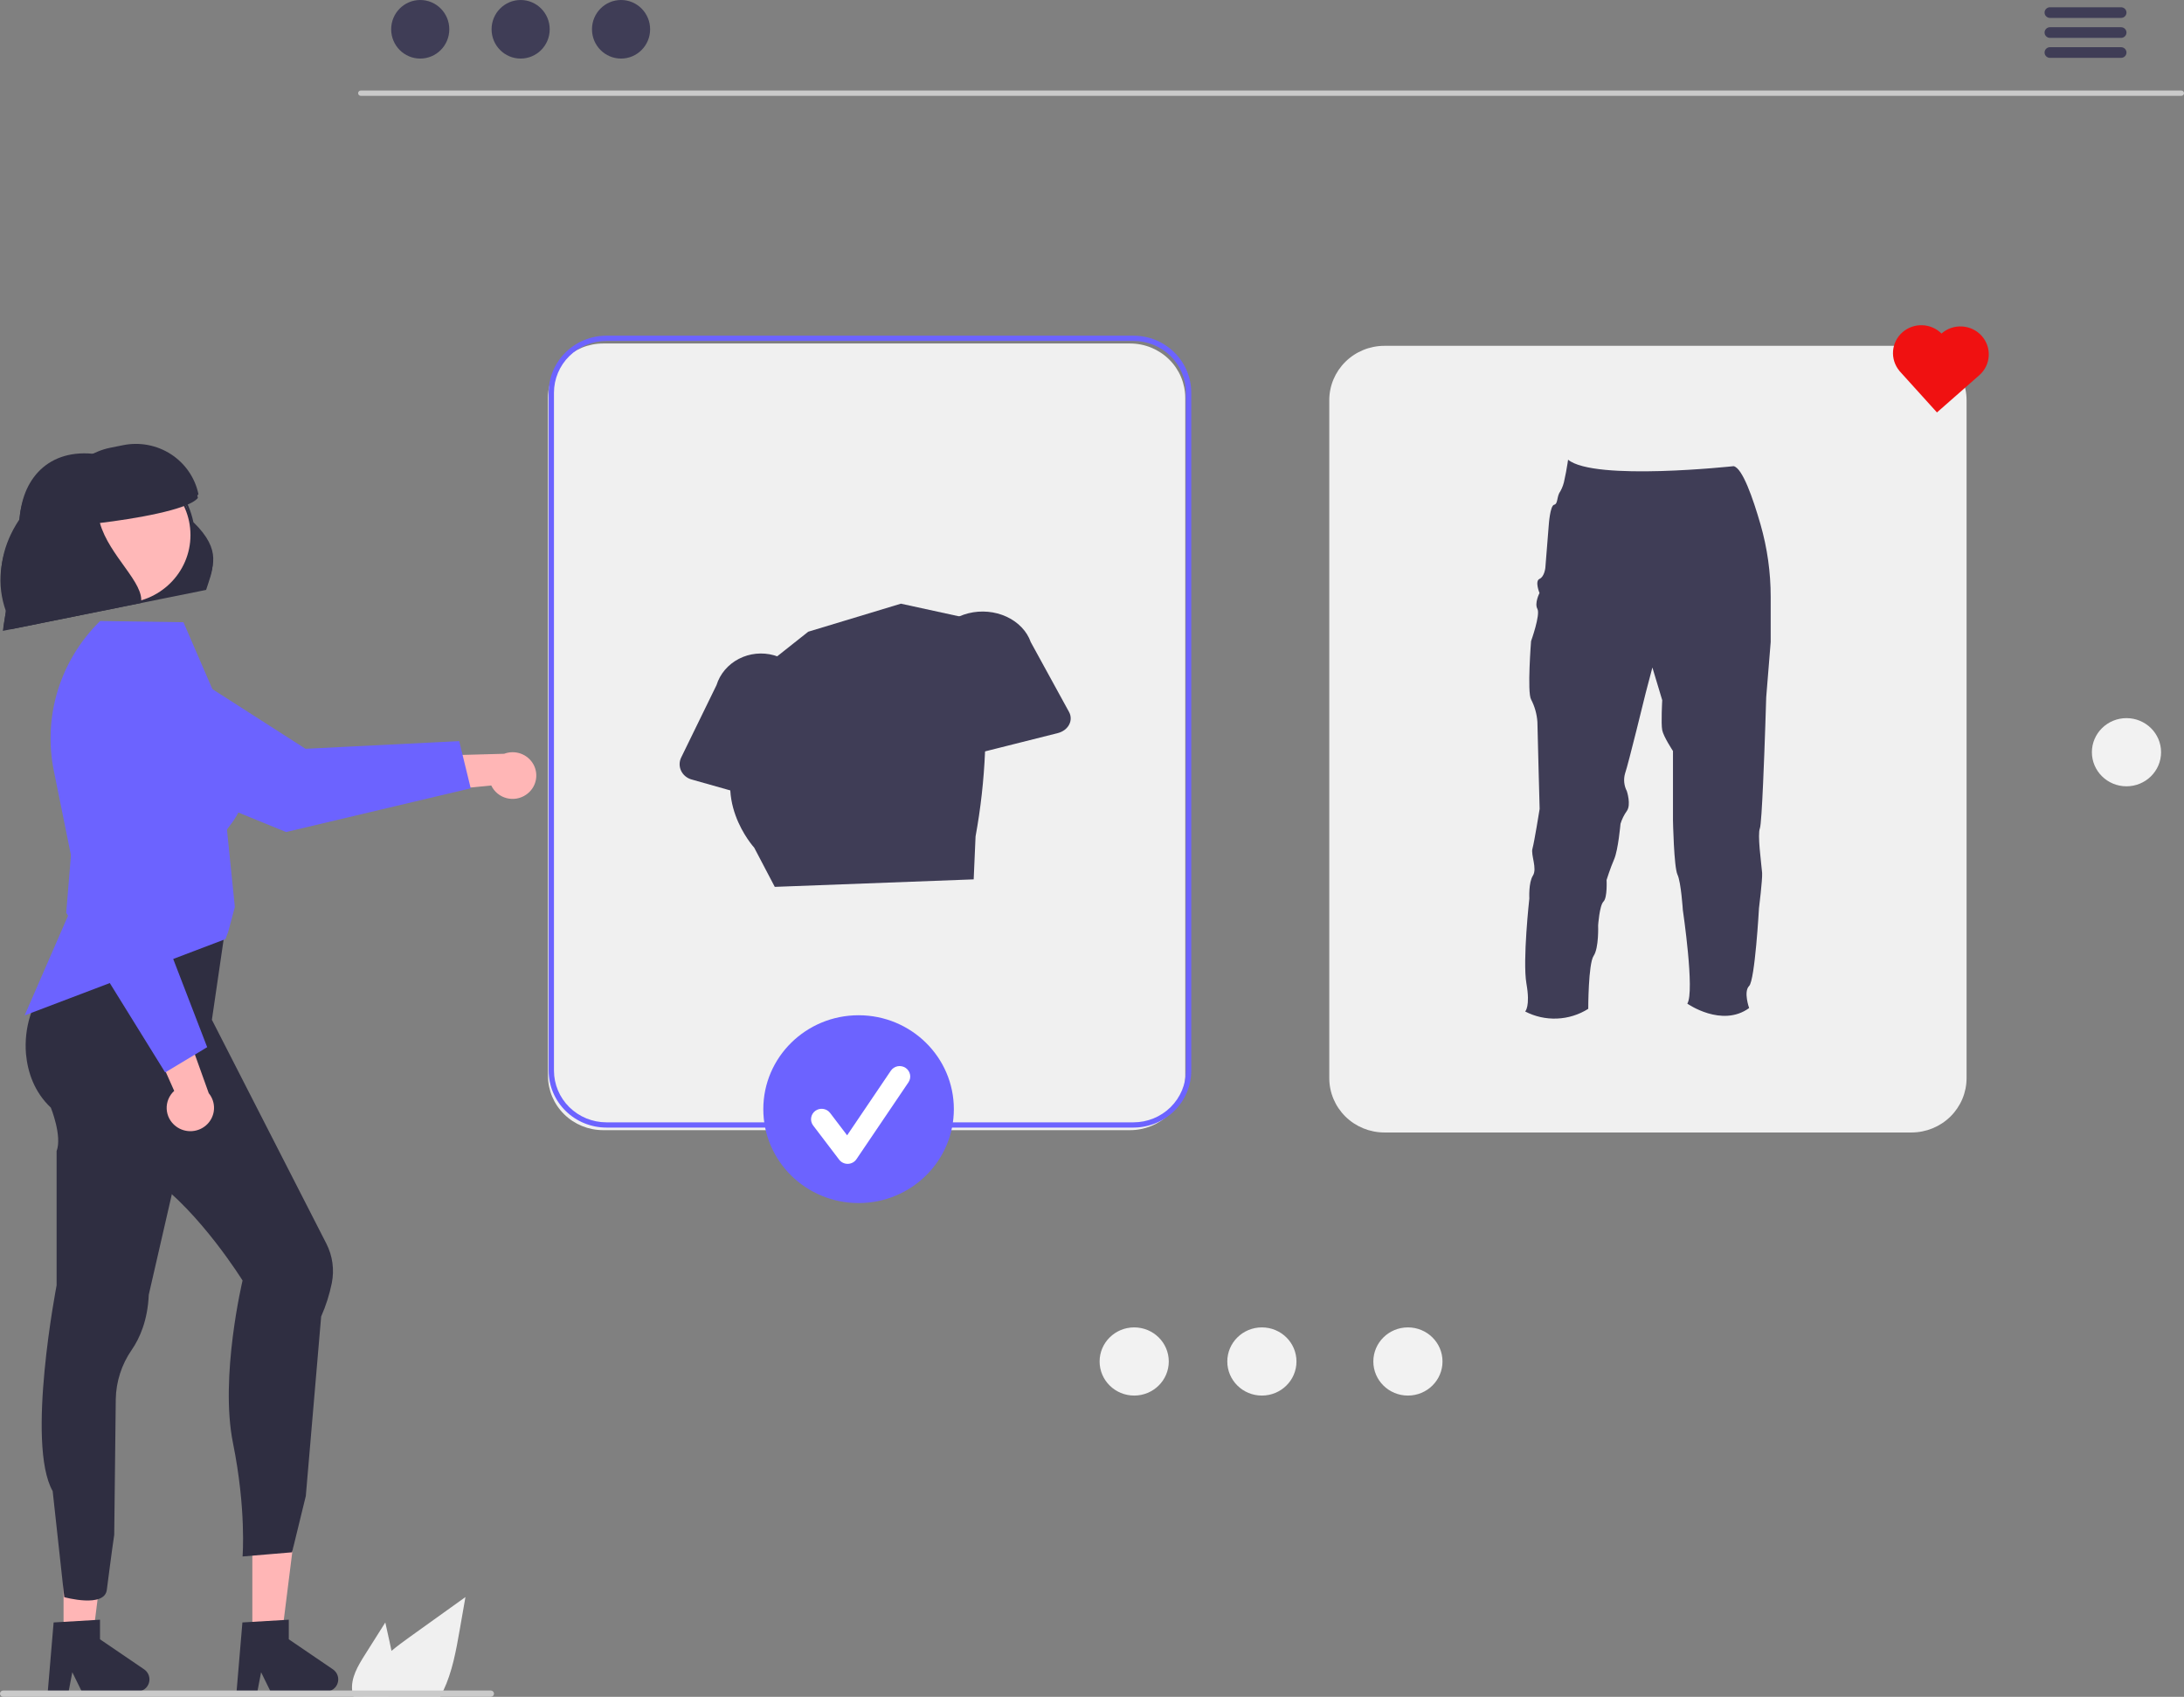 <svg width="833" height="647" viewBox="0 0 833 647" fill="none" xmlns="http://www.w3.org/2000/svg">
<rect x="0" y="0" width="833" height="647" fill="#808080" stroke="none"/>
<g id="ShoppingGirl4 1 1" clip-path="url(#clip0_2_2)">
<g id="Group">
<path id="Vector" d="M811.062 299.822C818.347 299.822 824.253 294.003 824.253 286.824C824.253 279.646 818.347 273.826 811.062 273.826C803.776 273.826 797.87 279.646 797.87 286.824C797.87 294.003 803.776 299.822 811.062 299.822Z" fill="#F2F2F2"/>
<path id="Vector_2" d="M200.662 303.023C199.588 303.765 198.362 304.266 197.07 304.49C195.779 304.715 194.453 304.658 193.186 304.323C191.919 303.988 190.742 303.383 189.738 302.551C188.734 301.719 187.927 300.681 187.374 299.509L155.651 302.673L163.333 288.208L192.28 287.42C194.34 286.636 196.621 286.624 198.69 287.385C200.758 288.147 202.472 289.63 203.505 291.553C204.538 293.476 204.819 295.706 204.295 297.82C203.771 299.934 202.479 301.785 200.662 303.023Z" fill="#FFB6B6"/>
<path id="Vector_3" d="M109.124 317.26L39.223 288.718C33.685 286.45 29.286 282.11 26.992 276.65C24.698 271.19 24.695 265.056 26.985 259.594C28.256 256.571 30.187 253.862 32.641 251.657C35.094 249.453 38.011 247.807 41.182 246.838C44.353 245.869 47.703 245.599 50.992 246.049C54.281 246.499 57.429 247.656 60.213 249.439L116.534 285.519L175.147 282.594L179.535 300.579L109.124 317.26Z" fill="#6C63FF"/>
<path id="Vector_4" d="M96.247 624.085H107.438L112.763 581.549L96.245 581.55L96.247 624.085Z" fill="#FFB6B6"/>
<path id="Vector_5" d="M92.457 618.645L110.148 617.604V625.073L126.968 636.519C127.799 637.085 128.425 637.897 128.754 638.837C129.083 639.778 129.099 640.797 128.798 641.747C128.498 642.697 127.897 643.527 127.084 644.116C126.271 644.706 125.287 645.024 124.278 645.024H103.215L99.585 637.636L98.167 645.024H90.226L92.457 618.645Z" fill="#2F2E41"/>
<path id="Vector_6" d="M24.242 624.085H35.433L40.757 581.549L24.24 581.55L24.242 624.085Z" fill="#FFB6B6"/>
<path id="Vector_7" d="M20.451 618.645L38.143 617.604V625.073L54.963 636.519C55.794 637.085 56.42 637.897 56.749 638.837C57.078 639.778 57.094 640.797 56.793 641.747C56.493 642.697 55.892 643.527 55.079 644.116C54.266 644.706 53.282 645.024 52.273 645.024H31.21L27.58 637.636L26.162 645.024H18.221L20.451 618.645Z" fill="#2F2E41"/>
<path id="Vector_8" d="M80.818 388.853L124.451 474.15C126.842 478.81 127.581 484.125 126.551 489.248C125.664 493.624 124.304 497.895 122.492 501.986L116.637 570.435L111.391 591.905L92.517 593.491C92.517 593.491 93.979 575.494 88.864 550.258C83.75 525.022 92.517 488.268 92.517 488.268C92.517 488.268 76.434 462.332 58.149 449.354C39.864 436.376 80.818 388.853 80.818 388.853Z" fill="#2F2E41"/>
<path id="Vector_9" d="M34.019 350.299C34.019 350.299 24.968 366.107 18.281 374.616C12.103 382.321 9.112 392.043 9.909 401.831C10.559 408.83 13.055 416.379 19.397 422.358C19.397 422.358 23.78 433.166 21.589 438.935V490.117C21.589 490.117 9.852 550.551 20.09 568.568L24.511 609.009C24.511 609.009 40.027 613.299 40.757 606.101C40.757 606.101 42.786 590.282 43.567 585.232L44.156 533.511C44.277 526.79 46.393 520.252 50.244 514.703C53.288 510.294 56.333 503.445 56.739 493.707L80.818 388.853L86.178 352.226L34.019 350.299Z" fill="#2F2E41"/>
<path id="Vector_10" d="M20.542 293.966L29.901 340.077L9.396 387.181L85.998 358.086L87.038 355.305L89.572 345.835L86.57 316.35C87.624 314.185 102.637 300.518 86.936 276.489L69.975 237.263L38.206 236.786L38.074 236.916C30.604 244.264 25.095 253.318 22.036 263.272C18.977 273.225 18.464 283.77 20.542 293.966Z" fill="#6C63FF"/>
<path id="Vector_11" d="M67.128 429.496C66.082 428.716 65.222 427.721 64.608 426.578C63.994 425.436 63.642 424.175 63.577 422.884C63.511 421.593 63.734 420.304 64.228 419.107C64.723 417.91 65.479 416.834 66.441 415.956L53.64 387.181L69.971 389.941L79.623 416.843C81.013 418.534 81.726 420.669 81.626 422.842C81.525 425.016 80.62 427.078 79.079 428.638C77.539 430.198 75.472 431.146 73.269 431.304C71.067 431.463 68.882 430.819 67.128 429.496Z" fill="#FFB6B6"/>
<path id="Vector_12" d="M25.261 348.033L31.355 273.72C31.845 267.83 34.685 262.372 39.254 258.543C43.823 254.715 49.746 252.828 55.725 253.298C59.035 253.561 62.245 254.54 65.128 256.163C68.01 257.787 70.495 260.016 72.406 262.692C74.316 265.368 75.605 268.426 76.181 271.648C76.757 274.871 76.606 278.178 75.739 281.337L58.193 345.231L79.022 399.295L62.999 408.934L25.261 348.033Z" fill="#6C63FF"/>
<path id="Vector_13" d="M1.287 239.156L78.831 223.534C80.967 216.516 85.057 210.072 73.764 199.112C72.014 190.679 67.011 183.244 59.809 178.372C52.607 173.501 43.768 171.574 35.152 172.996C17.354 171.435 7.355 183.899 7.406 200.63L1.287 239.156Z" fill="#2F2E41"/>
<path id="Vector_14" d="M46.505 228.601C61.062 228.601 72.864 216.973 72.864 202.629C72.864 188.285 61.062 176.657 46.505 176.657C31.947 176.657 20.146 188.285 20.146 202.629C20.146 216.973 31.947 228.601 46.505 228.601Z" fill="#FFB8B8"/>
<path id="Vector_15" d="M26.634 180.901C30.191 175.653 35.709 172.003 41.985 170.746L46.956 169.745C53.284 168.47 59.867 169.724 65.256 173.232C70.645 176.739 74.4 182.213 75.694 188.448C72.122 193.031 50.946 196.504 38.322 198.018C41.858 210.586 55.448 220.898 53.977 228.541L4.27 238.555L3.254 233.657C-5.467 212.993 6.698 191.84 26.634 180.901Z" fill="#2F2E41"/>
<path id="Vector_16" d="M1.072 240.554L78.616 224.932C80.751 217.914 84.842 211.469 73.549 200.51C71.799 192.076 66.796 184.642 59.594 179.77C52.392 174.899 43.553 172.971 34.937 174.393C17.138 172.833 7.139 185.297 7.191 202.028L1.072 240.554Z" fill="#2F2E41"/>
<path id="Vector_17" d="M46.29 229.999C60.847 229.999 72.648 218.371 72.648 204.027C72.648 189.683 60.847 178.055 46.29 178.055C31.732 178.055 19.931 189.683 19.931 204.027C19.931 218.371 31.732 229.999 46.29 229.999Z" fill="#FFB8B8"/>
<path id="Vector_18" d="M26.419 182.299C29.976 177.051 35.494 173.401 41.77 172.144L46.741 171.143C53.069 169.868 59.651 171.122 65.041 174.63C70.43 178.137 74.185 183.61 75.479 189.846C71.907 194.429 50.731 197.901 38.107 199.415C41.642 211.984 55.233 222.296 53.762 229.939L4.055 239.953L3.038 235.055C-5.683 214.391 6.482 193.238 26.419 182.299Z" fill="#2F2E41"/>
<path id="Vector_19" d="M831.992 36.547H137.597C137.328 36.541 137.071 36.431 136.883 36.242C136.695 36.052 136.589 35.797 136.589 35.532C136.589 35.266 136.695 35.011 136.883 34.822C137.071 34.632 137.328 34.522 137.597 34.516H831.992C832.261 34.522 832.518 34.632 832.706 34.822C832.894 35.011 833 35.266 833 35.532C833 35.797 832.894 36.052 832.706 36.242C832.518 36.431 832.261 36.541 831.992 36.547Z" fill="#CACACA"/>
<path id="Vector_20" d="M160.281 22.334C166.404 22.334 171.367 17.334 171.367 11.167C171.367 5 166.404 0 160.281 0C154.158 0 149.195 5 149.195 11.167C149.195 17.334 154.158 22.334 160.281 22.334Z" fill="#3F3D56"/>
<path id="Vector_21" d="M198.579 22.334C204.701 22.334 209.665 17.334 209.665 11.167C209.665 5 204.701 0 198.579 0C192.456 0 187.492 5 187.492 11.167C187.492 17.334 192.456 22.334 198.579 22.334Z" fill="#3F3D56"/>
<path id="Vector_22" d="M236.876 22.334C242.999 22.334 247.962 17.334 247.962 11.167C247.962 5 242.999 0 236.876 0C230.753 0 225.79 5 225.79 11.167C225.79 17.334 230.753 22.334 236.876 22.334Z" fill="#3F3D56"/>
<path id="Vector_23" d="M809.046 6.831H781.835C781.296 6.819 780.784 6.6 780.407 6.22C780.03 5.841 779.819 5.331 779.819 4.8C779.819 4.269 780.03 3.76 780.407 3.38C780.784 3.001 781.296 2.781 781.835 2.77H809.046C809.585 2.781 810.097 3.001 810.474 3.38C810.851 3.76 811.062 4.269 811.062 4.8C811.062 5.331 810.851 5.841 810.474 6.22C810.097 6.6 809.585 6.819 809.046 6.831Z" fill="#3F3D56"/>
<path id="Vector_24" d="M809.046 14.444H781.835C781.296 14.433 780.784 14.214 780.407 13.834C780.03 13.455 779.819 12.945 779.819 12.414C779.819 11.883 780.03 11.373 780.407 10.994C780.784 10.614 781.296 10.395 781.835 10.384H809.046C809.585 10.395 810.097 10.614 810.474 10.994C810.851 11.373 811.062 11.883 811.062 12.414C811.062 12.945 810.851 13.455 810.474 13.834C810.097 14.214 809.585 14.433 809.046 14.444Z" fill="#3F3D56"/>
<path id="Vector_25" d="M809.046 22.058H781.835C781.296 22.047 780.784 21.828 780.407 21.448C780.03 21.069 779.819 20.559 779.819 20.028C779.819 19.497 780.03 18.987 780.407 18.608C780.784 18.228 781.296 18.009 781.835 17.998H809.046C809.585 18.009 810.097 18.228 810.474 18.608C810.851 18.987 811.062 19.497 811.062 20.028C811.062 20.559 810.851 21.069 810.474 21.448C810.097 21.828 809.585 22.047 809.046 22.058Z" fill="#3F3D56"/>
<g id="secondSlide">
<path id="Vector_26" d="M729.06 431.82H528.01C522.44 431.814 517.099 429.631 513.16 425.75C509.222 421.868 507.006 416.606 507 411.117V152.57C507.006 147.081 509.222 141.819 513.161 137.938C517.099 134.057 522.44 131.874 528.01 131.867H729.06C734.63 131.874 739.971 134.057 743.909 137.938C747.848 141.819 750.064 147.081 750.07 152.57V411.117C750.064 416.606 747.848 421.868 743.91 425.75C739.971 429.631 734.63 431.814 729.06 431.82Z" fill="#F0F0F0"/>
<path id="Vector_27" d="M740.527 127.165L740.507 127.183C738.562 125.234 735.931 124.096 733.158 124.006C730.386 123.917 727.685 124.881 725.614 126.7C723.544 128.519 722.263 131.053 722.037 133.777C721.81 136.501 722.656 139.207 724.399 141.333L724.379 141.351L738.776 157.262L754.924 143.076C757.066 141.195 758.361 138.553 758.525 135.73C758.689 132.908 757.709 130.137 755.8 128.027C753.891 125.917 751.209 124.641 748.345 124.479C745.481 124.317 742.668 125.283 740.527 127.165Z" fill="#F01111"/>
<path id="Vector_28" d="M675.359 227.592V244.811L673.652 265.847C673.652 265.847 673.113 284.216 672.46 298.705C672.066 307.513 671.623 314.885 671.236 315.837C670.761 317.004 670.874 320.186 671.148 323.526C671.47 327.391 672.001 331.469 672.09 332.834C672.259 335.381 670.89 346.323 670.89 346.323C670.89 346.323 669.36 373.763 667.137 375.953C664.915 378.143 667.137 384.372 667.137 384.372C656.717 391.942 643.558 382.69 643.558 382.69C646.465 378.127 641.85 346.982 641.85 346.982C641.85 346.982 641.174 336.349 639.805 333.493C638.436 330.636 638.09 312.79 638.09 312.79V286.359C638.09 286.359 634.498 280.947 633.991 278.424C633.484 275.9 633.991 266.981 633.991 266.981L630.238 254.523L627.669 264.283C627.669 264.283 621.017 291.556 619.817 294.921C619.165 297.169 619.407 299.578 620.494 301.657C620.494 301.657 622.209 306.847 620.494 309.227C619.428 310.719 618.613 312.369 618.078 314.115C618.078 314.115 617.2 324.05 615.662 327.605C614.124 331.16 612.763 335.54 612.763 335.54C612.763 335.54 613.125 342.253 611.587 343.768C610.049 345.284 609.542 352.862 609.542 352.862C609.542 352.862 609.88 361.44 607.826 364.471C605.773 367.502 605.773 384.673 605.773 384.673C602.212 386.925 598.107 388.205 593.88 388.382C589.652 388.559 585.453 387.627 581.71 385.681C581.71 385.681 583.74 383.808 582.202 375.08C580.664 366.351 583.305 342.586 583.305 342.586C583.305 342.586 582.967 336.555 584.674 333.858C586.381 331.16 583.812 325.946 584.497 323.59C585.181 321.233 587.235 308.434 587.235 308.434C587.235 308.434 586.381 276.956 586.381 275.273C586.179 272.279 585.357 269.357 583.965 266.688C582.427 263.998 583.965 244.47 583.965 244.47C583.965 244.47 587.589 234.376 586.381 232.186C585.173 229.996 587.186 226.124 587.186 226.124C587.186 226.124 585.31 221.577 587.186 220.736C589.063 219.895 589.409 216.531 589.409 216.531L590.714 200.2C590.714 200.2 591.205 192.789 592.767 192.456C594.33 192.123 593.645 189.266 595.183 187.243C595.933 185.875 596.449 184.395 596.713 182.862C596.931 181.926 597.132 180.95 597.301 180.014C597.784 177.475 598.082 175.285 598.082 175.285C608.165 183.537 661.178 177.752 661.234 177.752C664.6 178.474 668.603 189.988 671.494 200.026C674.064 208.995 675.365 218.272 675.359 227.592Z" fill="#3F3D56"/>
</g>
<path id="Vector_29" d="M138.448 647H167.895C168.332 646.22 168.737 645.42 169.113 644.61C172.502 637.461 173.933 629.483 175.303 621.664L177.525 608.966C170.422 614.055 163.322 619.141 156.226 624.224C153.913 625.883 151.548 627.613 149.326 629.483C144.648 633.392 140.609 637.911 139.027 643.65C138.945 643.97 138.864 644.29 138.803 644.61C138.635 645.399 138.516 646.197 138.448 647Z" fill="#F0F0F0"/>
<path id="Vector_30" d="M134.318 644.61C134.317 644.661 134.32 644.711 134.328 644.76C134.427 645.524 134.611 646.275 134.876 647H148.098C148.514 646.232 148.867 645.433 149.153 644.61C149.555 643.512 149.844 642.376 150.016 641.221C150.455 637.298 150.222 633.33 149.326 629.483C149.072 628.233 148.798 626.973 148.524 625.733L146.962 618.654L139.138 631.042C136.52 635.192 133.801 639.761 134.318 644.61Z" fill="#F0F0F0"/>
<path id="Vector_31" d="M1.12206e-05 645.8C-0.001 645.957 0.03 646.113 0.09 646.258C0.151 646.403 0.239 646.535 0.352 646.646C0.464 646.758 0.597 646.846 0.744 646.907C0.891 646.968 1.048 646.999 1.207 647H187.205C187.527 647 187.835 646.874 188.062 646.65C188.29 646.426 188.418 646.122 188.418 645.805C188.418 645.488 188.29 645.184 188.062 644.96C187.835 644.736 187.527 644.61 187.205 644.61H1.207C0.887 644.611 0.581 644.737 0.354 644.96C0.128 645.183 0.001 645.485 1.12206e-05 645.8Z" fill="#CACACA"/>
<g id="FirstSlide">
<path id="Vector_32" d="M431.06 430.933H230.01C224.44 430.927 219.099 428.743 215.16 424.862C211.221 420.981 209.006 415.719 209 410.23V151.682C209.006 146.194 211.222 140.931 215.16 137.05C219.099 133.169 224.44 130.986 230.01 130.98H431.06C436.63 130.986 441.97 133.169 445.909 137.05C449.848 140.931 452.064 146.194 452.07 151.682V410.23C452.064 415.719 449.848 420.981 445.909 424.862C441.971 428.743 436.63 430.927 431.06 430.933Z" fill="#F0F0F0"/>
<path id="Vector_33" d="M432.336 429.952H231.287C225.448 429.945 219.849 427.656 215.72 423.588C211.591 419.519 209.269 414.003 209.262 408.249V149.702C209.269 143.948 211.591 138.432 215.72 134.363C219.849 130.295 225.448 128.006 231.287 128H432.336C438.176 128.006 443.774 130.295 447.903 134.363C452.033 138.432 454.355 143.948 454.362 149.702V408.249C454.355 414.003 452.033 419.519 447.904 423.588C443.774 427.657 438.176 429.945 432.336 429.952ZM231.287 129.999C225.986 130.005 220.903 132.083 217.155 135.777C213.406 139.47 211.297 144.478 211.291 149.702V408.249C211.297 413.473 213.406 418.481 217.154 422.174C220.903 425.868 225.986 427.946 231.287 427.952H432.336C437.638 427.946 442.721 425.868 446.469 422.175C450.218 418.481 452.327 413.473 452.333 408.249V149.702C452.327 144.478 450.218 139.47 446.469 135.776C442.72 132.083 437.638 130.005 432.336 129.999H231.287Z" fill="#6C63FF"/>
<path id="Vector_34" d="M259.777 293.897C259.401 293.103 259.208 292.24 259.213 291.369C259.219 290.497 259.421 289.637 259.807 288.846L273.284 261.242C274.613 256.966 277.668 253.367 281.779 251.234C285.889 249.1 290.719 248.607 295.211 249.861C299.703 251.115 303.489 254.015 305.74 257.925C307.991 261.835 308.524 266.435 307.22 270.718L302.716 300.959C302.587 301.822 302.265 302.648 301.771 303.382C301.277 304.116 300.623 304.739 299.853 305.21C299.083 305.681 298.215 305.989 297.31 306.111C296.404 306.234 295.481 306.17 294.604 305.922L263.772 297.219C262.895 296.972 262.083 296.547 261.394 295.974C260.705 295.4 260.153 294.692 259.777 293.897Z" fill="#3F3D56"/>
<path id="Vector_35" d="M403.439 279.536L370.037 287.934C369.087 288.173 368.087 288.235 367.106 288.116C366.125 287.998 365.185 287.701 364.351 287.247C363.517 286.792 362.808 286.19 362.273 285.483C361.737 284.775 361.388 283.977 361.249 283.144L356.369 253.965C354.957 249.832 355.534 245.393 357.973 241.621C360.411 237.848 364.513 235.05 369.38 233.84C374.246 232.629 379.479 233.106 383.932 235.164C388.384 237.223 391.694 240.695 393.134 244.821L407.734 271.457C408.152 272.22 408.371 273.05 408.377 273.891C408.382 274.732 408.174 275.565 407.767 276.331C407.359 277.098 406.761 277.781 406.014 278.334C405.268 278.887 404.389 279.297 403.439 279.536Z" fill="#3F3D56"/>
<path id="Vector_36" d="M286.673 257.982L308.272 240.875L343.617 230.184L373.072 236.599L374.803 254.322C376.909 275.881 375.995 297.663 372.09 318.922L371.373 335.306L295.509 338.167L287.654 323.199C287.654 323.199 269.982 303.955 283.727 282.572L286.673 257.982Z" fill="#3F3D56"/>
<path id="Vector_37" d="M327.471 458.73C347.54 458.73 363.809 442.7 363.809 422.925C363.809 403.15 347.54 387.12 327.471 387.12C307.402 387.12 291.133 403.15 291.133 422.925C291.133 442.7 307.402 458.73 327.471 458.73Z" fill="#6C63FF"/>
<path id="Vector_38" d="M323.297 443.78C322.67 443.78 322.051 443.636 321.49 443.359C320.928 443.083 320.44 442.681 320.064 442.186L310.15 429.162C309.831 428.744 309.598 428.267 309.466 427.76C309.334 427.253 309.304 426.726 309.379 426.207C309.454 425.689 309.631 425.19 309.902 424.74C310.172 424.289 310.53 423.896 310.956 423.582C311.381 423.267 311.864 423.039 312.379 422.909C312.894 422.78 313.429 422.751 313.955 422.826C314.481 422.9 314.987 423.076 315.444 423.343C315.901 423.61 316.3 423.964 316.618 424.383L323.104 432.903L339.762 408.283C340.055 407.846 340.433 407.47 340.875 407.178C341.316 406.885 341.811 406.681 342.333 406.577C342.854 406.474 343.391 406.473 343.913 406.574C344.435 406.675 344.931 406.877 345.374 407.168C345.817 407.459 346.197 407.832 346.492 408.268C346.788 408.704 346.993 409.193 347.097 409.707C347.2 410.221 347.2 410.75 347.095 411.264C346.991 411.778 346.785 412.266 346.488 412.701L326.661 442.006C326.302 442.536 325.82 442.974 325.254 443.282C324.688 443.591 324.056 443.761 323.41 443.779C323.372 443.779 323.335 443.78 323.297 443.78Z" fill="white"/>
</g>
<g id="tabFirst">
<path id="Vector_39" d="M432.593 532.137C439.878 532.137 445.784 526.318 445.784 519.139C445.784 511.961 439.878 506.141 432.593 506.141C425.307 506.141 419.401 511.961 419.401 519.139C419.401 526.318 425.307 532.137 432.593 532.137Z" fill="#F2F2F2"/>
</g>
<path id="Vector_40" d="M536.996 532.137C544.282 532.137 550.188 526.318 550.188 519.139C550.188 511.961 544.282 506.141 536.996 506.141C529.711 506.141 523.805 511.961 523.805 519.139C523.805 526.318 529.711 532.137 536.996 532.137Z" fill="#F2F2F2"/>
<g id="tabSecond">
<path id="Vector_41" d="M481.297 532.137C488.582 532.137 494.488 526.318 494.488 519.139C494.488 511.961 488.582 506.141 481.297 506.141C474.011 506.141 468.105 511.961 468.105 519.139C468.105 526.318 474.011 532.137 481.297 532.137Z" fill="#F2F2F2"/>
</g>
</g>
</g>
<defs>
<clipPath id="clip0_2_2">
<rect width="833" height="647" fill="white"/>
</clipPath>
</defs>
</svg>
